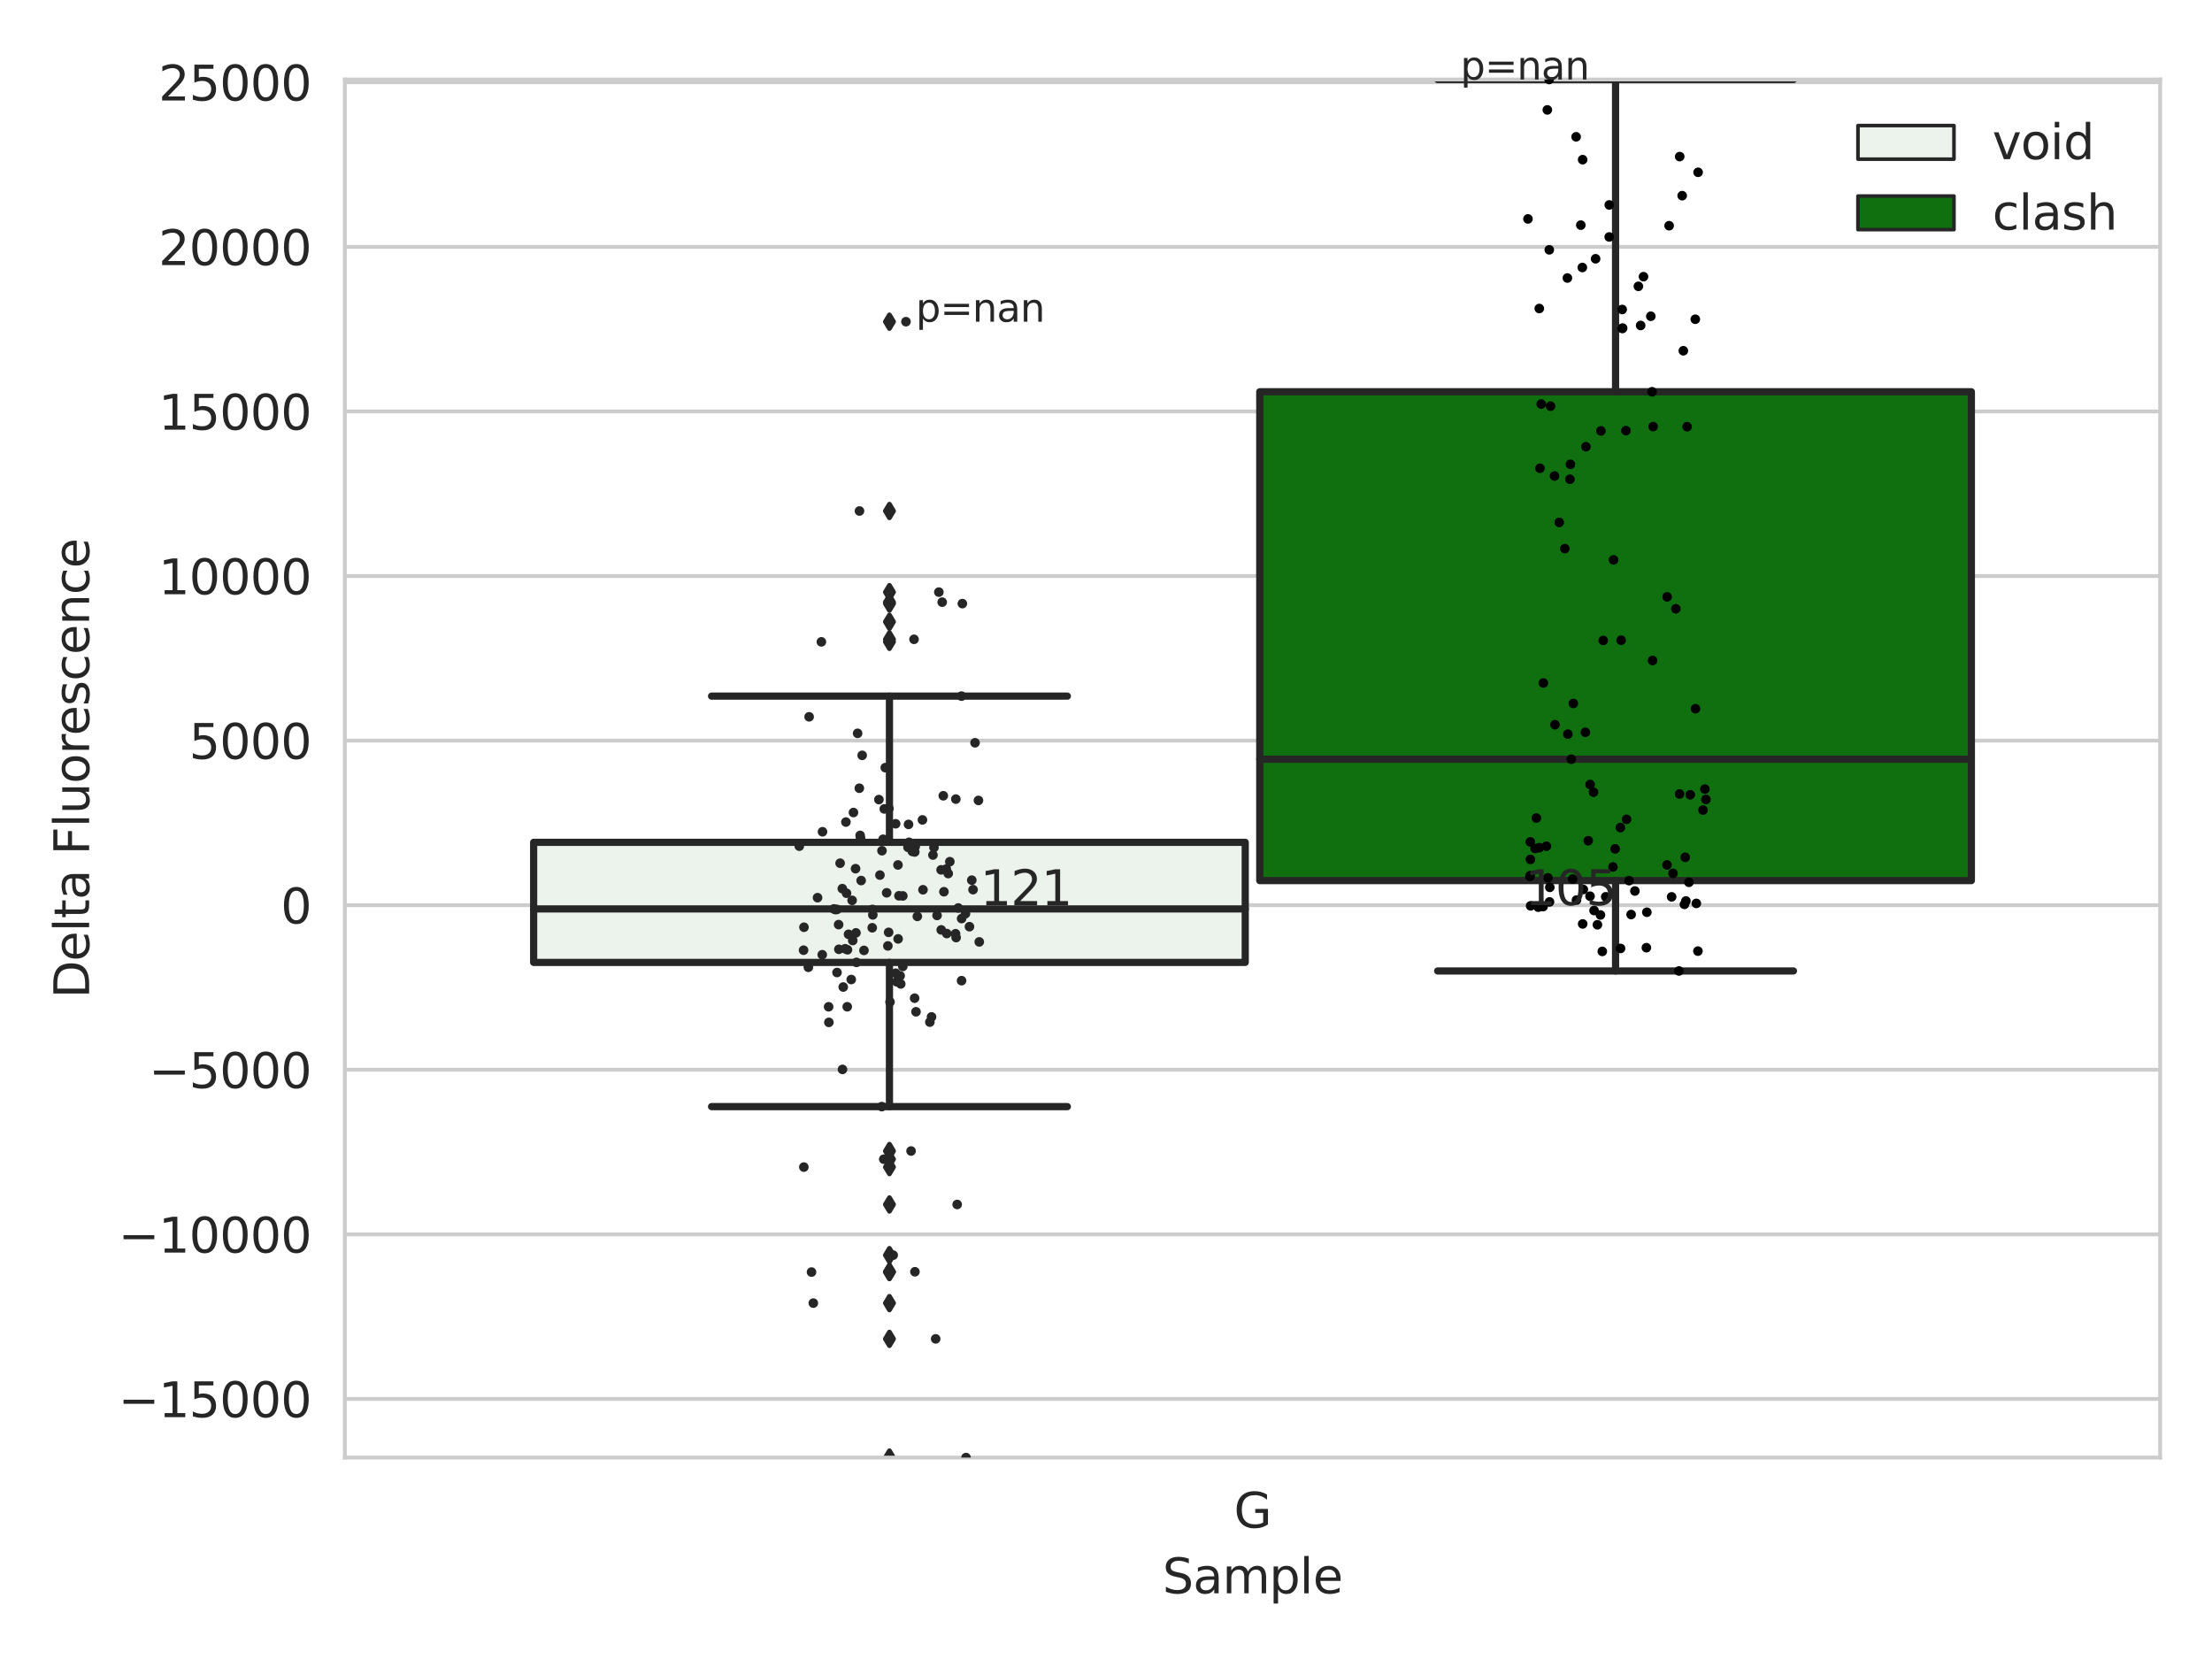 <?xml version="1.0" encoding="utf-8" standalone="no"?>
<!DOCTYPE svg PUBLIC "-//W3C//DTD SVG 1.1//EN"
  "http://www.w3.org/Graphics/SVG/1.1/DTD/svg11.dtd">
<svg xmlns:xlink="http://www.w3.org/1999/xlink" width="460.8pt" height="345.6pt" viewBox="0 0 460.8 345.6" xmlns="http://www.w3.org/2000/svg" version="1.1">
 <defs>
  <style type="text/css">*{stroke-linejoin: round; stroke-linecap: butt}</style>
 </defs>
 <g id="figure_1">
  <g id="patch_1">
   <path d="M 0 345.6 
L 460.8 345.6 
L 460.8 0 
L 0 0 
z
" style="fill: #ffffff"/>
  </g>
  <g id="axes_1">
   <g id="patch_2">
    <path d="M 71.84 303.64 
L 450 303.64 
L 450 16.56 
L 71.84 16.56 
z
" style="fill: #ffffff"/>
   </g>
   <g id="matplotlib.axis_1">
    <g id="xtick_1">
     <g id="text_1">
      <!-- G -->
      <g style="fill: #262626" transform="translate(257.046 318.238) scale(0.1 -0.1)">
       <defs>
        <path id="DejaVuSans-47" d="M 3809 666 
L 3809 1919 
L 2778 1919 
L 2778 2438 
L 4434 2438 
L 4434 434 
Q 4069 175 3628 42 
Q 3188 -91 2688 -91 
Q 1594 -91 976 548 
Q 359 1188 359 2328 
Q 359 3472 976 4111 
Q 1594 4750 2688 4750 
Q 3144 4750 3555 4637 
Q 3966 4525 4313 4306 
L 4313 3634 
Q 3963 3931 3569 4081 
Q 3175 4231 2741 4231 
Q 1884 4231 1454 3753 
Q 1025 3275 1025 2328 
Q 1025 1384 1454 906 
Q 1884 428 2741 428 
Q 3075 428 3337 486 
Q 3600 544 3809 666 
z
" transform="scale(0.016)"/>
       </defs>
       <use xlink:href="#DejaVuSans-47"/>
      </g>
     </g>
    </g>
    <g id="text_2">
     <!-- Sample -->
     <g style="fill: #262626" transform="translate(242.172 331.917) scale(0.1 -0.1)">
      <defs>
       <path id="DejaVuSans-53" d="M 3425 4513 
L 3425 3897 
Q 3066 4069 2747 4153 
Q 2428 4238 2131 4238 
Q 1616 4238 1336 4038 
Q 1056 3838 1056 3469 
Q 1056 3159 1242 3001 
Q 1428 2844 1947 2747 
L 2328 2669 
Q 3034 2534 3370 2195 
Q 3706 1856 3706 1288 
Q 3706 609 3251 259 
Q 2797 -91 1919 -91 
Q 1588 -91 1214 -16 
Q 841 59 441 206 
L 441 856 
Q 825 641 1194 531 
Q 1563 422 1919 422 
Q 2459 422 2753 634 
Q 3047 847 3047 1241 
Q 3047 1584 2836 1778 
Q 2625 1972 2144 2069 
L 1759 2144 
Q 1053 2284 737 2584 
Q 422 2884 422 3419 
Q 422 4038 858 4394 
Q 1294 4750 2059 4750 
Q 2388 4750 2728 4690 
Q 3069 4631 3425 4513 
z
" transform="scale(0.016)"/>
       <path id="DejaVuSans-61" d="M 2194 1759 
Q 1497 1759 1228 1600 
Q 959 1441 959 1056 
Q 959 750 1161 570 
Q 1363 391 1709 391 
Q 2188 391 2477 730 
Q 2766 1069 2766 1631 
L 2766 1759 
L 2194 1759 
z
M 3341 1997 
L 3341 0 
L 2766 0 
L 2766 531 
Q 2569 213 2275 61 
Q 1981 -91 1556 -91 
Q 1019 -91 701 211 
Q 384 513 384 1019 
Q 384 1609 779 1909 
Q 1175 2209 1959 2209 
L 2766 2209 
L 2766 2266 
Q 2766 2663 2505 2880 
Q 2244 3097 1772 3097 
Q 1472 3097 1187 3025 
Q 903 2953 641 2809 
L 641 3341 
Q 956 3463 1253 3523 
Q 1550 3584 1831 3584 
Q 2591 3584 2966 3190 
Q 3341 2797 3341 1997 
z
" transform="scale(0.016)"/>
       <path id="DejaVuSans-6d" d="M 3328 2828 
Q 3544 3216 3844 3400 
Q 4144 3584 4550 3584 
Q 5097 3584 5394 3201 
Q 5691 2819 5691 2113 
L 5691 0 
L 5113 0 
L 5113 2094 
Q 5113 2597 4934 2840 
Q 4756 3084 4391 3084 
Q 3944 3084 3684 2787 
Q 3425 2491 3425 1978 
L 3425 0 
L 2847 0 
L 2847 2094 
Q 2847 2600 2669 2842 
Q 2491 3084 2119 3084 
Q 1678 3084 1418 2786 
Q 1159 2488 1159 1978 
L 1159 0 
L 581 0 
L 581 3500 
L 1159 3500 
L 1159 2956 
Q 1356 3278 1631 3431 
Q 1906 3584 2284 3584 
Q 2666 3584 2933 3390 
Q 3200 3197 3328 2828 
z
" transform="scale(0.016)"/>
       <path id="DejaVuSans-70" d="M 1159 525 
L 1159 -1331 
L 581 -1331 
L 581 3500 
L 1159 3500 
L 1159 2969 
Q 1341 3281 1617 3432 
Q 1894 3584 2278 3584 
Q 2916 3584 3314 3078 
Q 3713 2572 3713 1747 
Q 3713 922 3314 415 
Q 2916 -91 2278 -91 
Q 1894 -91 1617 61 
Q 1341 213 1159 525 
z
M 3116 1747 
Q 3116 2381 2855 2742 
Q 2594 3103 2138 3103 
Q 1681 3103 1420 2742 
Q 1159 2381 1159 1747 
Q 1159 1113 1420 752 
Q 1681 391 2138 391 
Q 2594 391 2855 752 
Q 3116 1113 3116 1747 
z
" transform="scale(0.016)"/>
       <path id="DejaVuSans-6c" d="M 603 4863 
L 1178 4863 
L 1178 0 
L 603 0 
L 603 4863 
z
" transform="scale(0.016)"/>
       <path id="DejaVuSans-65" d="M 3597 1894 
L 3597 1613 
L 953 1613 
Q 991 1019 1311 708 
Q 1631 397 2203 397 
Q 2534 397 2845 478 
Q 3156 559 3463 722 
L 3463 178 
Q 3153 47 2828 -22 
Q 2503 -91 2169 -91 
Q 1331 -91 842 396 
Q 353 884 353 1716 
Q 353 2575 817 3079 
Q 1281 3584 2069 3584 
Q 2775 3584 3186 3129 
Q 3597 2675 3597 1894 
z
M 3022 2063 
Q 3016 2534 2758 2815 
Q 2500 3097 2075 3097 
Q 1594 3097 1305 2825 
Q 1016 2553 972 2059 
L 3022 2063 
z
" transform="scale(0.016)"/>
      </defs>
      <use xlink:href="#DejaVuSans-53"/>
      <use xlink:href="#DejaVuSans-61" x="63.477"/>
      <use xlink:href="#DejaVuSans-6d" x="124.756"/>
      <use xlink:href="#DejaVuSans-70" x="222.168"/>
      <use xlink:href="#DejaVuSans-6c" x="285.645"/>
      <use xlink:href="#DejaVuSans-65" x="313.428"/>
     </g>
    </g>
   </g>
   <g id="matplotlib.axis_2">
    <g id="ytick_1">
     <g id="line2d_1">
      <path d="M 71.84 291.423 
L 450 291.423 
" clip-path="url(#p78562f9dfa)" style="fill: none; stroke: #cccccc; stroke-width: 0.8; stroke-linecap: round"/>
     </g>
     <g id="text_3">
      <!-- −15000 -->
      <g style="fill: #262626" transform="translate(24.648 295.222) scale(0.1 -0.1)">
       <defs>
        <path id="DejaVuSans-2212" d="M 678 2272 
L 4684 2272 
L 4684 1741 
L 678 1741 
L 678 2272 
z
" transform="scale(0.016)"/>
        <path id="DejaVuSans-31" d="M 794 531 
L 1825 531 
L 1825 4091 
L 703 3866 
L 703 4441 
L 1819 4666 
L 2450 4666 
L 2450 531 
L 3481 531 
L 3481 0 
L 794 0 
L 794 531 
z
" transform="scale(0.016)"/>
        <path id="DejaVuSans-35" d="M 691 4666 
L 3169 4666 
L 3169 4134 
L 1269 4134 
L 1269 2991 
Q 1406 3038 1543 3061 
Q 1681 3084 1819 3084 
Q 2600 3084 3056 2656 
Q 3513 2228 3513 1497 
Q 3513 744 3044 326 
Q 2575 -91 1722 -91 
Q 1428 -91 1123 -41 
Q 819 9 494 109 
L 494 744 
Q 775 591 1075 516 
Q 1375 441 1709 441 
Q 2250 441 2565 725 
Q 2881 1009 2881 1497 
Q 2881 1984 2565 2268 
Q 2250 2553 1709 2553 
Q 1456 2553 1204 2497 
Q 953 2441 691 2322 
L 691 4666 
z
" transform="scale(0.016)"/>
        <path id="DejaVuSans-30" d="M 2034 4250 
Q 1547 4250 1301 3770 
Q 1056 3291 1056 2328 
Q 1056 1369 1301 889 
Q 1547 409 2034 409 
Q 2525 409 2770 889 
Q 3016 1369 3016 2328 
Q 3016 3291 2770 3770 
Q 2525 4250 2034 4250 
z
M 2034 4750 
Q 2819 4750 3233 4129 
Q 3647 3509 3647 2328 
Q 3647 1150 3233 529 
Q 2819 -91 2034 -91 
Q 1250 -91 836 529 
Q 422 1150 422 2328 
Q 422 3509 836 4129 
Q 1250 4750 2034 4750 
z
" transform="scale(0.016)"/>
       </defs>
       <use xlink:href="#DejaVuSans-2212"/>
       <use xlink:href="#DejaVuSans-31" x="83.789"/>
       <use xlink:href="#DejaVuSans-35" x="147.412"/>
       <use xlink:href="#DejaVuSans-30" x="211.035"/>
       <use xlink:href="#DejaVuSans-30" x="274.658"/>
       <use xlink:href="#DejaVuSans-30" x="338.281"/>
      </g>
     </g>
    </g>
    <g id="ytick_2">
     <g id="line2d_2">
      <path d="M 71.84 257.138 
L 450 257.138 
" clip-path="url(#p78562f9dfa)" style="fill: none; stroke: #cccccc; stroke-width: 0.8; stroke-linecap: round"/>
     </g>
     <g id="text_4">
      <!-- −10000 -->
      <g style="fill: #262626" transform="translate(24.648 260.937) scale(0.1 -0.1)">
       <use xlink:href="#DejaVuSans-2212"/>
       <use xlink:href="#DejaVuSans-31" x="83.789"/>
       <use xlink:href="#DejaVuSans-30" x="147.412"/>
       <use xlink:href="#DejaVuSans-30" x="211.035"/>
       <use xlink:href="#DejaVuSans-30" x="274.658"/>
       <use xlink:href="#DejaVuSans-30" x="338.281"/>
      </g>
     </g>
    </g>
    <g id="ytick_3">
     <g id="line2d_3">
      <path d="M 71.84 222.852 
L 450 222.852 
" clip-path="url(#p78562f9dfa)" style="fill: none; stroke: #cccccc; stroke-width: 0.8; stroke-linecap: round"/>
     </g>
     <g id="text_5">
      <!-- −5000 -->
      <g style="fill: #262626" transform="translate(31.01 226.651) scale(0.1 -0.1)">
       <use xlink:href="#DejaVuSans-2212"/>
       <use xlink:href="#DejaVuSans-35" x="83.789"/>
       <use xlink:href="#DejaVuSans-30" x="147.412"/>
       <use xlink:href="#DejaVuSans-30" x="211.035"/>
       <use xlink:href="#DejaVuSans-30" x="274.658"/>
      </g>
     </g>
    </g>
    <g id="ytick_4">
     <g id="line2d_4">
      <path d="M 71.84 188.567 
L 450 188.567 
" clip-path="url(#p78562f9dfa)" style="fill: none; stroke: #cccccc; stroke-width: 0.8; stroke-linecap: round"/>
     </g>
     <g id="text_6">
      <!-- 0 -->
      <g style="fill: #262626" transform="translate(58.477 192.366) scale(0.1 -0.1)">
       <use xlink:href="#DejaVuSans-30"/>
      </g>
     </g>
    </g>
    <g id="ytick_5">
     <g id="line2d_5">
      <path d="M 71.84 154.281 
L 450 154.281 
" clip-path="url(#p78562f9dfa)" style="fill: none; stroke: #cccccc; stroke-width: 0.8; stroke-linecap: round"/>
     </g>
     <g id="text_7">
      <!-- 5000 -->
      <g style="fill: #262626" transform="translate(39.39 158.08) scale(0.1 -0.1)">
       <use xlink:href="#DejaVuSans-35"/>
       <use xlink:href="#DejaVuSans-30" x="63.623"/>
       <use xlink:href="#DejaVuSans-30" x="127.246"/>
       <use xlink:href="#DejaVuSans-30" x="190.869"/>
      </g>
     </g>
    </g>
    <g id="ytick_6">
     <g id="line2d_6">
      <path d="M 71.84 119.995 
L 450 119.995 
" clip-path="url(#p78562f9dfa)" style="fill: none; stroke: #cccccc; stroke-width: 0.8; stroke-linecap: round"/>
     </g>
     <g id="text_8">
      <!-- 10000 -->
      <g style="fill: #262626" transform="translate(33.028 123.795) scale(0.1 -0.1)">
       <use xlink:href="#DejaVuSans-31"/>
       <use xlink:href="#DejaVuSans-30" x="63.623"/>
       <use xlink:href="#DejaVuSans-30" x="127.246"/>
       <use xlink:href="#DejaVuSans-30" x="190.869"/>
       <use xlink:href="#DejaVuSans-30" x="254.492"/>
      </g>
     </g>
    </g>
    <g id="ytick_7">
     <g id="line2d_7">
      <path d="M 71.84 85.71 
L 450 85.71 
" clip-path="url(#p78562f9dfa)" style="fill: none; stroke: #cccccc; stroke-width: 0.8; stroke-linecap: round"/>
     </g>
     <g id="text_9">
      <!-- 15000 -->
      <g style="fill: #262626" transform="translate(33.028 89.509) scale(0.1 -0.1)">
       <use xlink:href="#DejaVuSans-31"/>
       <use xlink:href="#DejaVuSans-35" x="63.623"/>
       <use xlink:href="#DejaVuSans-30" x="127.246"/>
       <use xlink:href="#DejaVuSans-30" x="190.869"/>
       <use xlink:href="#DejaVuSans-30" x="254.492"/>
      </g>
     </g>
    </g>
    <g id="ytick_8">
     <g id="line2d_8">
      <path d="M 71.84 51.424 
L 450 51.424 
" clip-path="url(#p78562f9dfa)" style="fill: none; stroke: #cccccc; stroke-width: 0.8; stroke-linecap: round"/>
     </g>
     <g id="text_10">
      <!-- 20000 -->
      <g style="fill: #262626" transform="translate(33.028 55.224) scale(0.1 -0.1)">
       <defs>
        <path id="DejaVuSans-32" d="M 1228 531 
L 3431 531 
L 3431 0 
L 469 0 
L 469 531 
Q 828 903 1448 1529 
Q 2069 2156 2228 2338 
Q 2531 2678 2651 2914 
Q 2772 3150 2772 3378 
Q 2772 3750 2511 3984 
Q 2250 4219 1831 4219 
Q 1534 4219 1204 4116 
Q 875 4013 500 3803 
L 500 4441 
Q 881 4594 1212 4672 
Q 1544 4750 1819 4750 
Q 2544 4750 2975 4387 
Q 3406 4025 3406 3419 
Q 3406 3131 3298 2873 
Q 3191 2616 2906 2266 
Q 2828 2175 2409 1742 
Q 1991 1309 1228 531 
z
" transform="scale(0.016)"/>
       </defs>
       <use xlink:href="#DejaVuSans-32"/>
       <use xlink:href="#DejaVuSans-30" x="63.623"/>
       <use xlink:href="#DejaVuSans-30" x="127.246"/>
       <use xlink:href="#DejaVuSans-30" x="190.869"/>
       <use xlink:href="#DejaVuSans-30" x="254.492"/>
      </g>
     </g>
    </g>
    <g id="ytick_9">
     <g id="line2d_9">
      <path d="M 71.84 17.139 
L 450 17.139 
" clip-path="url(#p78562f9dfa)" style="fill: none; stroke: #cccccc; stroke-width: 0.8; stroke-linecap: round"/>
     </g>
     <g id="text_11">
      <!-- 25000 -->
      <g style="fill: #262626" transform="translate(33.028 20.938) scale(0.1 -0.1)">
       <use xlink:href="#DejaVuSans-32"/>
       <use xlink:href="#DejaVuSans-35" x="63.623"/>
       <use xlink:href="#DejaVuSans-30" x="127.246"/>
       <use xlink:href="#DejaVuSans-30" x="190.869"/>
       <use xlink:href="#DejaVuSans-30" x="254.492"/>
      </g>
     </g>
    </g>
    <g id="text_12">
     <!-- Delta Fluorescence -->
     <g style="fill: #262626" transform="translate(18.568 207.967) rotate(-90) scale(0.1 -0.1)">
      <defs>
       <path id="DejaVuSans-44" d="M 1259 4147 
L 1259 519 
L 2022 519 
Q 2988 519 3436 956 
Q 3884 1394 3884 2338 
Q 3884 3275 3436 3711 
Q 2988 4147 2022 4147 
L 1259 4147 
z
M 628 4666 
L 1925 4666 
Q 3281 4666 3915 4102 
Q 4550 3538 4550 2338 
Q 4550 1131 3912 565 
Q 3275 0 1925 0 
L 628 0 
L 628 4666 
z
" transform="scale(0.016)"/>
       <path id="DejaVuSans-74" d="M 1172 4494 
L 1172 3500 
L 2356 3500 
L 2356 3053 
L 1172 3053 
L 1172 1153 
Q 1172 725 1289 603 
Q 1406 481 1766 481 
L 2356 481 
L 2356 0 
L 1766 0 
Q 1100 0 847 248 
Q 594 497 594 1153 
L 594 3053 
L 172 3053 
L 172 3500 
L 594 3500 
L 594 4494 
L 1172 4494 
z
" transform="scale(0.016)"/>
       <path id="DejaVuSans-20" transform="scale(0.016)"/>
       <path id="DejaVuSans-46" d="M 628 4666 
L 3309 4666 
L 3309 4134 
L 1259 4134 
L 1259 2759 
L 3109 2759 
L 3109 2228 
L 1259 2228 
L 1259 0 
L 628 0 
L 628 4666 
z
" transform="scale(0.016)"/>
       <path id="DejaVuSans-75" d="M 544 1381 
L 544 3500 
L 1119 3500 
L 1119 1403 
Q 1119 906 1312 657 
Q 1506 409 1894 409 
Q 2359 409 2629 706 
Q 2900 1003 2900 1516 
L 2900 3500 
L 3475 3500 
L 3475 0 
L 2900 0 
L 2900 538 
Q 2691 219 2414 64 
Q 2138 -91 1772 -91 
Q 1169 -91 856 284 
Q 544 659 544 1381 
z
M 1991 3584 
L 1991 3584 
z
" transform="scale(0.016)"/>
       <path id="DejaVuSans-6f" d="M 1959 3097 
Q 1497 3097 1228 2736 
Q 959 2375 959 1747 
Q 959 1119 1226 758 
Q 1494 397 1959 397 
Q 2419 397 2687 759 
Q 2956 1122 2956 1747 
Q 2956 2369 2687 2733 
Q 2419 3097 1959 3097 
z
M 1959 3584 
Q 2709 3584 3137 3096 
Q 3566 2609 3566 1747 
Q 3566 888 3137 398 
Q 2709 -91 1959 -91 
Q 1206 -91 779 398 
Q 353 888 353 1747 
Q 353 2609 779 3096 
Q 1206 3584 1959 3584 
z
" transform="scale(0.016)"/>
       <path id="DejaVuSans-72" d="M 2631 2963 
Q 2534 3019 2420 3045 
Q 2306 3072 2169 3072 
Q 1681 3072 1420 2755 
Q 1159 2438 1159 1844 
L 1159 0 
L 581 0 
L 581 3500 
L 1159 3500 
L 1159 2956 
Q 1341 3275 1631 3429 
Q 1922 3584 2338 3584 
Q 2397 3584 2469 3576 
Q 2541 3569 2628 3553 
L 2631 2963 
z
" transform="scale(0.016)"/>
       <path id="DejaVuSans-73" d="M 2834 3397 
L 2834 2853 
Q 2591 2978 2328 3040 
Q 2066 3103 1784 3103 
Q 1356 3103 1142 2972 
Q 928 2841 928 2578 
Q 928 2378 1081 2264 
Q 1234 2150 1697 2047 
L 1894 2003 
Q 2506 1872 2764 1633 
Q 3022 1394 3022 966 
Q 3022 478 2636 193 
Q 2250 -91 1575 -91 
Q 1294 -91 989 -36 
Q 684 19 347 128 
L 347 722 
Q 666 556 975 473 
Q 1284 391 1588 391 
Q 1994 391 2212 530 
Q 2431 669 2431 922 
Q 2431 1156 2273 1281 
Q 2116 1406 1581 1522 
L 1381 1569 
Q 847 1681 609 1914 
Q 372 2147 372 2553 
Q 372 3047 722 3315 
Q 1072 3584 1716 3584 
Q 2034 3584 2315 3537 
Q 2597 3491 2834 3397 
z
" transform="scale(0.016)"/>
       <path id="DejaVuSans-63" d="M 3122 3366 
L 3122 2828 
Q 2878 2963 2633 3030 
Q 2388 3097 2138 3097 
Q 1578 3097 1268 2742 
Q 959 2388 959 1747 
Q 959 1106 1268 751 
Q 1578 397 2138 397 
Q 2388 397 2633 464 
Q 2878 531 3122 666 
L 3122 134 
Q 2881 22 2623 -34 
Q 2366 -91 2075 -91 
Q 1284 -91 818 406 
Q 353 903 353 1747 
Q 353 2603 823 3093 
Q 1294 3584 2113 3584 
Q 2378 3584 2631 3529 
Q 2884 3475 3122 3366 
z
" transform="scale(0.016)"/>
       <path id="DejaVuSans-6e" d="M 3513 2113 
L 3513 0 
L 2938 0 
L 2938 2094 
Q 2938 2591 2744 2837 
Q 2550 3084 2163 3084 
Q 1697 3084 1428 2787 
Q 1159 2491 1159 1978 
L 1159 0 
L 581 0 
L 581 3500 
L 1159 3500 
L 1159 2956 
Q 1366 3272 1645 3428 
Q 1925 3584 2291 3584 
Q 2894 3584 3203 3211 
Q 3513 2838 3513 2113 
z
" transform="scale(0.016)"/>
      </defs>
      <use xlink:href="#DejaVuSans-44"/>
      <use xlink:href="#DejaVuSans-65" x="77.002"/>
      <use xlink:href="#DejaVuSans-6c" x="138.525"/>
      <use xlink:href="#DejaVuSans-74" x="166.309"/>
      <use xlink:href="#DejaVuSans-61" x="205.518"/>
      <use xlink:href="#DejaVuSans-20" x="266.797"/>
      <use xlink:href="#DejaVuSans-46" x="298.584"/>
      <use xlink:href="#DejaVuSans-6c" x="356.104"/>
      <use xlink:href="#DejaVuSans-75" x="383.887"/>
      <use xlink:href="#DejaVuSans-6f" x="447.266"/>
      <use xlink:href="#DejaVuSans-72" x="508.447"/>
      <use xlink:href="#DejaVuSans-65" x="547.311"/>
      <use xlink:href="#DejaVuSans-73" x="608.834"/>
      <use xlink:href="#DejaVuSans-63" x="660.934"/>
      <use xlink:href="#DejaVuSans-65" x="715.914"/>
      <use xlink:href="#DejaVuSans-6e" x="777.438"/>
      <use xlink:href="#DejaVuSans-63" x="840.816"/>
      <use xlink:href="#DejaVuSans-65" x="895.797"/>
     </g>
    </g>
   </g>
   <g id="patch_3">
    <path d="M 111.169 200.486 
L 259.407 200.486 
L 259.407 175.469 
L 111.169 175.469 
L 111.169 200.486 
z
" clip-path="url(#p78562f9dfa)" style="fill: #ecf2ec; stroke: #262626; stroke-width: 1.5; stroke-linejoin: miter"/>
   </g>
   <g id="patch_4">
    <path d="M 262.433 183.452 
L 410.671 183.452 
L 410.671 81.611 
L 262.433 81.611 
L 262.433 183.452 
z
" clip-path="url(#p78562f9dfa)" style="fill: #107010; stroke: #262626; stroke-width: 1.5; stroke-linejoin: miter"/>
   </g>
   <g id="patch_5">
    <path d="M 260.92 188.567 
L 260.92 188.567 
L 260.92 188.567 
L 260.92 188.567 
z
" clip-path="url(#p78562f9dfa)" style="fill: #ecf2ec; stroke: #262626; stroke-width: 0.75; stroke-linejoin: miter"/>
   </g>
   <g id="patch_6">
    <path d="M 260.92 188.567 
L 260.92 188.567 
L 260.92 188.567 
L 260.92 188.567 
z
" clip-path="url(#p78562f9dfa)" style="fill: #107010; stroke: #262626; stroke-width: 0.75; stroke-linejoin: miter"/>
   </g>
   <g id="PathCollection_1"/>
   <g id="PathCollection_2"/>
   <g id="line2d_10">
    <path d="M 185.288 200.486 
L 185.288 230.529 
" clip-path="url(#p78562f9dfa)" style="fill: none; stroke: #262626; stroke-width: 1.5; stroke-linecap: round"/>
   </g>
   <g id="line2d_11">
    <path d="M 185.288 175.469 
L 185.288 145.016 
" clip-path="url(#p78562f9dfa)" style="fill: none; stroke: #262626; stroke-width: 1.5; stroke-linecap: round"/>
   </g>
   <g id="line2d_12">
    <path d="M 148.228 230.529 
L 222.348 230.529 
" clip-path="url(#p78562f9dfa)" style="fill: none; stroke: #262626; stroke-width: 1.5; stroke-linecap: round"/>
   </g>
   <g id="line2d_13">
    <path d="M 148.228 145.016 
L 222.348 145.016 
" clip-path="url(#p78562f9dfa)" style="fill: none; stroke: #262626; stroke-width: 1.5; stroke-linecap: round"/>
   </g>
   <g id="line2d_14">
    <defs>
     <path id="m04b68f072d" d="M -0 1.414 
L 0.849 0 
L 0 -1.414 
L -0.849 -0 
z
" style="stroke: #262626; stroke-linejoin: miter"/>
    </defs>
    <g clip-path="url(#p78562f9dfa)">
     <use xlink:href="#m04b68f072d" x="185.288" y="261.47" style="fill: #262626; stroke: #262626; stroke-linejoin: miter"/>
     <use xlink:href="#m04b68f072d" x="185.288" y="303.64" style="fill: #262626; stroke: #262626; stroke-linejoin: miter"/>
     <use xlink:href="#m04b68f072d" x="185.288" y="243.124" style="fill: #262626; stroke: #262626; stroke-linejoin: miter"/>
     <use xlink:href="#m04b68f072d" x="185.288" y="239.776" style="fill: #262626; stroke: #262626; stroke-linejoin: miter"/>
     <use xlink:href="#m04b68f072d" x="185.288" y="271.462" style="fill: #262626; stroke: #262626; stroke-linejoin: miter"/>
     <use xlink:href="#m04b68f072d" x="185.288" y="250.914" style="fill: #262626; stroke: #262626; stroke-linejoin: miter"/>
     <use xlink:href="#m04b68f072d" x="185.288" y="264.931" style="fill: #262626; stroke: #262626; stroke-linejoin: miter"/>
     <use xlink:href="#m04b68f072d" x="185.288" y="264.995" style="fill: #262626; stroke: #262626; stroke-linejoin: miter"/>
     <use xlink:href="#m04b68f072d" x="185.288" y="278.91" style="fill: #262626; stroke: #262626; stroke-linejoin: miter"/>
     <use xlink:href="#m04b68f072d" x="185.288" y="241.482" style="fill: #262626; stroke: #262626; stroke-linejoin: miter"/>
     <use xlink:href="#m04b68f072d" x="185.288" y="129.529" style="fill: #262626; stroke: #262626; stroke-linejoin: miter"/>
     <use xlink:href="#m04b68f072d" x="185.288" y="123.349" style="fill: #262626; stroke: #262626; stroke-linejoin: miter"/>
     <use xlink:href="#m04b68f072d" x="185.288" y="133.18" style="fill: #262626; stroke: #262626; stroke-linejoin: miter"/>
     <use xlink:href="#m04b68f072d" x="185.288" y="106.449" style="fill: #262626; stroke: #262626; stroke-linejoin: miter"/>
     <use xlink:href="#m04b68f072d" x="185.288" y="125.742" style="fill: #262626; stroke: #262626; stroke-linejoin: miter"/>
     <use xlink:href="#m04b68f072d" x="185.288" y="133.71" style="fill: #262626; stroke: #262626; stroke-linejoin: miter"/>
     <use xlink:href="#m04b68f072d" x="185.288" y="125.439" style="fill: #262626; stroke: #262626; stroke-linejoin: miter"/>
     <use xlink:href="#m04b68f072d" x="185.288" y="67.014" style="fill: #262626; stroke: #262626; stroke-linejoin: miter"/>
    </g>
   </g>
   <g id="line2d_15">
    <path d="M 336.552 183.452 
L 336.552 202.268 
" clip-path="url(#p78562f9dfa)" style="fill: none; stroke: #262626; stroke-width: 1.5; stroke-linecap: round"/>
   </g>
   <g id="line2d_16">
    <path d="M 336.552 81.611 
L 336.552 16.56 
" clip-path="url(#p78562f9dfa)" style="fill: none; stroke: #262626; stroke-width: 1.5; stroke-linecap: round"/>
   </g>
   <g id="line2d_17">
    <path d="M 299.492 202.268 
L 373.612 202.268 
" clip-path="url(#p78562f9dfa)" style="fill: none; stroke: #262626; stroke-width: 1.5; stroke-linecap: round"/>
   </g>
   <g id="line2d_18">
    <path d="M 299.492 16.56 
L 373.612 16.56 
" clip-path="url(#p78562f9dfa)" style="fill: none; stroke: #262626; stroke-width: 1.5; stroke-linecap: round"/>
   </g>
   <g id="line2d_19"/>
   <g id="line2d_20">
    <path d="M 111.169 189.343 
L 259.407 189.343 
" clip-path="url(#p78562f9dfa)" style="fill: none; stroke: #262626; stroke-width: 1.5; stroke-linecap: round"/>
   </g>
   <g id="line2d_21">
    <path d="M 262.433 158.156 
L 410.671 158.156 
" clip-path="url(#p78562f9dfa)" style="fill: none; stroke: #262626; stroke-width: 1.5; stroke-linecap: round"/>
   </g>
   <g id="patch_7">
    <path d="M 71.84 303.64 
L 71.84 16.56 
" style="fill: none; stroke: #cccccc; stroke-width: 0.8; stroke-linejoin: miter; stroke-linecap: square"/>
   </g>
   <g id="patch_8">
    <path d="M 450 303.64 
L 450 16.56 
" style="fill: none; stroke: #cccccc; stroke-width: 0.8; stroke-linejoin: miter; stroke-linecap: square"/>
   </g>
   <g id="patch_9">
    <path d="M 71.84 303.64 
L 450 303.64 
" style="fill: none; stroke: #cccccc; stroke-width: 0.8; stroke-linejoin: miter; stroke-linecap: square"/>
   </g>
   <g id="patch_10">
    <path d="M 71.84 16.56 
L 450 16.56 
" style="fill: none; stroke: #cccccc; stroke-width: 0.8; stroke-linejoin: miter; stroke-linecap: square"/>
   </g>
   <g id="PathCollection_3">
    <defs>
     <path id="C0_0_c049407b93" d="M 0 1 
C 0.265 1 0.52 0.895 0.707 0.707 
C 0.895 0.52 1 0.265 1 -0 
C 1 -0.265 0.895 -0.52 0.707 -0.707 
C 0.52 -0.895 0.265 -1 0 -1 
C -0.265 -1 -0.52 -0.895 -0.707 -0.707 
C -0.895 -0.52 -1 -0.265 -1 0 
C -1 0.265 -0.895 0.52 -0.707 0.707 
C -0.52 0.895 -0.265 1 0 1 
z
"/>
    </defs>
    <g clip-path="url(#p78562f9dfa)">
     <use xlink:href="#C0_0_c049407b93" x="199.119" y="166.466" style="fill: #262626"/>
    </g>
    <g clip-path="url(#p78562f9dfa)">
     <use xlink:href="#C0_0_c049407b93" x="168.556" y="149.324" style="fill: #262626"/>
    </g>
    <g clip-path="url(#p78562f9dfa)">
     <use xlink:href="#C0_0_c049407b93" x="176.062" y="197.642" style="fill: #262626"/>
    </g>
    <g clip-path="url(#p78562f9dfa)">
     <use xlink:href="#C0_0_c049407b93" x="181.747" y="189.454" style="fill: #262626"/>
    </g>
    <g clip-path="url(#p78562f9dfa)">
     <use xlink:href="#C0_0_c049407b93" x="186.063" y="261.47" style="fill: #262626"/>
    </g>
    <g clip-path="url(#p78562f9dfa)">
     <use xlink:href="#C0_0_c049407b93" x="201.242" y="303.64" style="fill: #262626"/>
    </g>
    <g clip-path="url(#p78562f9dfa)">
     <use xlink:href="#C0_0_c049407b93" x="167.458" y="243.124" style="fill: #262626"/>
    </g>
    <g clip-path="url(#p78562f9dfa)">
     <use xlink:href="#C0_0_c049407b93" x="179.181" y="174.027" style="fill: #262626"/>
    </g>
    <g clip-path="url(#p78562f9dfa)">
     <use xlink:href="#C0_0_c049407b93" x="174.701" y="192.613" style="fill: #262626"/>
    </g>
    <g clip-path="url(#p78562f9dfa)">
     <use xlink:href="#C0_0_c049407b93" x="171.287" y="198.887" style="fill: #262626"/>
    </g>
    <g clip-path="url(#p78562f9dfa)">
     <use xlink:href="#C0_0_c049407b93" x="190.821" y="210.773" style="fill: #262626"/>
    </g>
    <g clip-path="url(#p78562f9dfa)">
     <use xlink:href="#C0_0_c049407b93" x="203.118" y="154.735" style="fill: #262626"/>
    </g>
    <g clip-path="url(#p78562f9dfa)">
     <use xlink:href="#C0_0_c049407b93" x="188.071" y="201.326" style="fill: #262626"/>
    </g>
    <g clip-path="url(#p78562f9dfa)">
     <use xlink:href="#C0_0_c049407b93" x="196.505" y="165.775" style="fill: #262626"/>
    </g>
    <g clip-path="url(#p78562f9dfa)">
     <use xlink:href="#C0_0_c049407b93" x="185.149" y="129.529" style="fill: #262626"/>
    </g>
    <g clip-path="url(#p78562f9dfa)">
     <use xlink:href="#C0_0_c049407b93" x="167.482" y="193.163" style="fill: #262626"/>
    </g>
    <g clip-path="url(#p78562f9dfa)">
     <use xlink:href="#C0_0_c049407b93" x="171.342" y="173.27" style="fill: #262626"/>
    </g>
    <g clip-path="url(#p78562f9dfa)">
     <use xlink:href="#C0_0_c049407b93" x="179.267" y="174.614" style="fill: #262626"/>
    </g>
    <g clip-path="url(#p78562f9dfa)">
     <use xlink:href="#C0_0_c049407b93" x="167.397" y="197.943" style="fill: #262626"/>
    </g>
    <g clip-path="url(#p78562f9dfa)">
     <use xlink:href="#C0_0_c049407b93" x="189.793" y="239.776" style="fill: #262626"/>
    </g>
    <g clip-path="url(#p78562f9dfa)">
     <use xlink:href="#C0_0_c049407b93" x="191.098" y="190.901" style="fill: #262626"/>
    </g>
    <g clip-path="url(#p78562f9dfa)">
     <use xlink:href="#C0_0_c049407b93" x="190.658" y="176.35" style="fill: #262626"/>
    </g>
    <g clip-path="url(#p78562f9dfa)">
     <use xlink:href="#C0_0_c049407b93" x="196.073" y="193.715" style="fill: #262626"/>
    </g>
    <g clip-path="url(#p78562f9dfa)">
     <use xlink:href="#C0_0_c049407b93" x="200.313" y="204.292" style="fill: #262626"/>
    </g>
    <g clip-path="url(#p78562f9dfa)">
     <use xlink:href="#C0_0_c049407b93" x="195.58" y="123.349" style="fill: #262626"/>
    </g>
    <g clip-path="url(#p78562f9dfa)">
     <use xlink:href="#C0_0_c049407b93" x="203.829" y="166.745" style="fill: #262626"/>
    </g>
    <g clip-path="url(#p78562f9dfa)">
     <use xlink:href="#C0_0_c049407b93" x="172.672" y="212.978" style="fill: #262626"/>
    </g>
    <g clip-path="url(#p78562f9dfa)">
     <use xlink:href="#C0_0_c049407b93" x="197.867" y="179.501" style="fill: #262626"/>
    </g>
    <g clip-path="url(#p78562f9dfa)">
     <use xlink:href="#C0_0_c049407b93" x="189.263" y="171.737" style="fill: #262626"/>
    </g>
    <g clip-path="url(#p78562f9dfa)">
     <use xlink:href="#C0_0_c049407b93" x="178.419" y="200.486" style="fill: #262626"/>
    </g>
    <g clip-path="url(#p78562f9dfa)">
     <use xlink:href="#C0_0_c049407b93" x="174.369" y="189.45" style="fill: #262626"/>
    </g>
    <g clip-path="url(#p78562f9dfa)">
     <use xlink:href="#C0_0_c049407b93" x="176.765" y="194.634" style="fill: #262626"/>
    </g>
    <g clip-path="url(#p78562f9dfa)">
     <use xlink:href="#C0_0_c049407b93" x="184.955" y="197.051" style="fill: #262626"/>
    </g>
    <g clip-path="url(#p78562f9dfa)">
     <use xlink:href="#C0_0_c049407b93" x="203.998" y="196.214" style="fill: #262626"/>
    </g>
    <g clip-path="url(#p78562f9dfa)">
     <use xlink:href="#C0_0_c049407b93" x="175.009" y="179.821" style="fill: #262626"/>
    </g>
    <g clip-path="url(#p78562f9dfa)">
     <use xlink:href="#C0_0_c049407b93" x="186.792" y="204.519" style="fill: #262626"/>
    </g>
    <g clip-path="url(#p78562f9dfa)">
     <use xlink:href="#C0_0_c049407b93" x="181.701" y="193.272" style="fill: #262626"/>
    </g>
    <g clip-path="url(#p78562f9dfa)">
     <use xlink:href="#C0_0_c049407b93" x="175.471" y="185.122" style="fill: #262626"/>
    </g>
    <g clip-path="url(#p78562f9dfa)">
     <use xlink:href="#C0_0_c049407b93" x="189.153" y="176.505" style="fill: #262626"/>
    </g>
    <g clip-path="url(#p78562f9dfa)">
     <use xlink:href="#C0_0_c049407b93" x="175.509" y="222.777" style="fill: #262626"/>
    </g>
    <g clip-path="url(#p78562f9dfa)">
     <use xlink:href="#C0_0_c049407b93" x="177.514" y="187.562" style="fill: #262626"/>
    </g>
    <g clip-path="url(#p78562f9dfa)">
     <use xlink:href="#C0_0_c049407b93" x="179.983" y="197.987" style="fill: #262626"/>
    </g>
    <g clip-path="url(#p78562f9dfa)">
     <use xlink:href="#C0_0_c049407b93" x="187.064" y="180.185" style="fill: #262626"/>
    </g>
    <g clip-path="url(#p78562f9dfa)">
     <use xlink:href="#C0_0_c049407b93" x="176.494" y="209.727" style="fill: #262626"/>
    </g>
    <g clip-path="url(#p78562f9dfa)">
     <use xlink:href="#C0_0_c049407b93" x="185.12" y="194.226" style="fill: #262626"/>
    </g>
    <g clip-path="url(#p78562f9dfa)">
     <use xlink:href="#C0_0_c049407b93" x="169.43" y="271.462" style="fill: #262626"/>
    </g>
    <g clip-path="url(#p78562f9dfa)">
     <use xlink:href="#C0_0_c049407b93" x="183.971" y="174.831" style="fill: #262626"/>
    </g>
    <g clip-path="url(#p78562f9dfa)">
     <use xlink:href="#C0_0_c049407b93" x="168.396" y="201.506" style="fill: #262626"/>
    </g>
    <g clip-path="url(#p78562f9dfa)">
     <use xlink:href="#C0_0_c049407b93" x="184.215" y="168.512" style="fill: #262626"/>
    </g>
    <g clip-path="url(#p78562f9dfa)">
     <use xlink:href="#C0_0_c049407b93" x="199.396" y="250.914" style="fill: #262626"/>
    </g>
    <g clip-path="url(#p78562f9dfa)">
     <use xlink:href="#C0_0_c049407b93" x="190.596" y="264.931" style="fill: #262626"/>
    </g>
    <g clip-path="url(#p78562f9dfa)">
     <use xlink:href="#C0_0_c049407b93" x="174.365" y="202.592" style="fill: #262626"/>
    </g>
    <g clip-path="url(#p78562f9dfa)">
     <use xlink:href="#C0_0_c049407b93" x="189.365" y="175.469" style="fill: #262626"/>
    </g>
    <g clip-path="url(#p78562f9dfa)">
     <use xlink:href="#C0_0_c049407b93" x="199.177" y="195.314" style="fill: #262626"/>
    </g>
    <g clip-path="url(#p78562f9dfa)">
     <use xlink:href="#C0_0_c049407b93" x="196.048" y="181.207" style="fill: #262626"/>
    </g>
    <g clip-path="url(#p78562f9dfa)">
     <use xlink:href="#C0_0_c049407b93" x="183.69" y="230.529" style="fill: #262626"/>
    </g>
    <g clip-path="url(#p78562f9dfa)">
     <use xlink:href="#C0_0_c049407b93" x="190.408" y="133.18" style="fill: #262626"/>
    </g>
    <g clip-path="url(#p78562f9dfa)">
     <use xlink:href="#C0_0_c049407b93" x="174.027" y="189.481" style="fill: #262626"/>
    </g>
    <g clip-path="url(#p78562f9dfa)">
     <use xlink:href="#C0_0_c049407b93" x="187.094" y="195.585" style="fill: #262626"/>
    </g>
    <g clip-path="url(#p78562f9dfa)">
     <use xlink:href="#C0_0_c049407b93" x="177.792" y="169.264" style="fill: #262626"/>
    </g>
    <g clip-path="url(#p78562f9dfa)">
     <use xlink:href="#C0_0_c049407b93" x="200.3" y="145.016" style="fill: #262626"/>
    </g>
    <g clip-path="url(#p78562f9dfa)">
     <use xlink:href="#C0_0_c049407b93" x="201.126" y="190.337" style="fill: #262626"/>
    </g>
    <g clip-path="url(#p78562f9dfa)">
     <use xlink:href="#C0_0_c049407b93" x="187.515" y="203.278" style="fill: #262626"/>
    </g>
    <g clip-path="url(#p78562f9dfa)">
     <use xlink:href="#C0_0_c049407b93" x="190.531" y="207.94" style="fill: #262626"/>
    </g>
    <g clip-path="url(#p78562f9dfa)">
     <use xlink:href="#C0_0_c049407b93" x="183.308" y="182.299" style="fill: #262626"/>
    </g>
    <g clip-path="url(#p78562f9dfa)">
     <use xlink:href="#C0_0_c049407b93" x="183.734" y="177.223" style="fill: #262626"/>
    </g>
    <g clip-path="url(#p78562f9dfa)">
     <use xlink:href="#C0_0_c049407b93" x="188.076" y="186.636" style="fill: #262626"/>
    </g>
    <g clip-path="url(#p78562f9dfa)">
     <use xlink:href="#C0_0_c049407b93" x="193.706" y="212.926" style="fill: #262626"/>
    </g>
    <g clip-path="url(#p78562f9dfa)">
     <use xlink:href="#C0_0_c049407b93" x="202.442" y="183.356" style="fill: #262626"/>
    </g>
    <g clip-path="url(#p78562f9dfa)">
     <use xlink:href="#C0_0_c049407b93" x="176.347" y="186.079" style="fill: #262626"/>
    </g>
    <g clip-path="url(#p78562f9dfa)">
     <use xlink:href="#C0_0_c049407b93" x="186.593" y="202.739" style="fill: #262626"/>
    </g>
    <g clip-path="url(#p78562f9dfa)">
     <use xlink:href="#C0_0_c049407b93" x="200.322" y="191.356" style="fill: #262626"/>
    </g>
    <g clip-path="url(#p78562f9dfa)">
     <use xlink:href="#C0_0_c049407b93" x="179.043" y="106.449" style="fill: #262626"/>
    </g>
    <g clip-path="url(#p78562f9dfa)">
     <use xlink:href="#C0_0_c049407b93" x="202.706" y="185.331" style="fill: #262626"/>
    </g>
    <g clip-path="url(#p78562f9dfa)">
     <use xlink:href="#C0_0_c049407b93" x="178.654" y="152.766" style="fill: #262626"/>
    </g>
    <g clip-path="url(#p78562f9dfa)">
     <use xlink:href="#C0_0_c049407b93" x="201.957" y="193.044" style="fill: #262626"/>
    </g>
    <g clip-path="url(#p78562f9dfa)">
     <use xlink:href="#C0_0_c049407b93" x="179.607" y="157.353" style="fill: #262626"/>
    </g>
    <g clip-path="url(#p78562f9dfa)">
     <use xlink:href="#C0_0_c049407b93" x="200.478" y="125.742" style="fill: #262626"/>
    </g>
    <g clip-path="url(#p78562f9dfa)">
     <use xlink:href="#C0_0_c049407b93" x="171.11" y="133.71" style="fill: #262626"/>
    </g>
    <g clip-path="url(#p78562f9dfa)">
     <use xlink:href="#C0_0_c049407b93" x="169.055" y="264.995" style="fill: #262626"/>
    </g>
    <g clip-path="url(#p78562f9dfa)">
     <use xlink:href="#C0_0_c049407b93" x="177.64" y="195.925" style="fill: #262626"/>
    </g>
    <g clip-path="url(#p78562f9dfa)">
     <use xlink:href="#C0_0_c049407b93" x="176.22" y="171.249" style="fill: #262626"/>
    </g>
    <g clip-path="url(#p78562f9dfa)">
     <use xlink:href="#C0_0_c049407b93" x="181.827" y="190.586" style="fill: #262626"/>
    </g>
    <g clip-path="url(#p78562f9dfa)">
     <use xlink:href="#C0_0_c049407b93" x="197.229" y="194.476" style="fill: #262626"/>
    </g>
    <g clip-path="url(#p78562f9dfa)">
     <use xlink:href="#C0_0_c049407b93" x="190.561" y="177.48" style="fill: #262626"/>
    </g>
    <g clip-path="url(#p78562f9dfa)">
     <use xlink:href="#C0_0_c049407b93" x="183.091" y="166.566" style="fill: #262626"/>
    </g>
    <g clip-path="url(#p78562f9dfa)">
     <use xlink:href="#C0_0_c049407b93" x="185.182" y="168.435" style="fill: #262626"/>
    </g>
    <g clip-path="url(#p78562f9dfa)">
     <use xlink:href="#C0_0_c049407b93" x="196.639" y="185.763" style="fill: #262626"/>
    </g>
    <g clip-path="url(#p78562f9dfa)">
     <use xlink:href="#C0_0_c049407b93" x="177.328" y="204.052" style="fill: #262626"/>
    </g>
    <g clip-path="url(#p78562f9dfa)">
     <use xlink:href="#C0_0_c049407b93" x="199.059" y="194.515" style="fill: #262626"/>
    </g>
    <g clip-path="url(#p78562f9dfa)">
     <use xlink:href="#C0_0_c049407b93" x="175.662" y="205.615" style="fill: #262626"/>
    </g>
    <g clip-path="url(#p78562f9dfa)">
     <use xlink:href="#C0_0_c049407b93" x="199.625" y="189.145" style="fill: #262626"/>
    </g>
    <g clip-path="url(#p78562f9dfa)">
     <use xlink:href="#C0_0_c049407b93" x="197.13" y="181.029" style="fill: #262626"/>
    </g>
    <g clip-path="url(#p78562f9dfa)">
     <use xlink:href="#C0_0_c049407b93" x="178.312" y="194.332" style="fill: #262626"/>
    </g>
    <g clip-path="url(#p78562f9dfa)">
     <use xlink:href="#C0_0_c049407b93" x="187.64" y="204.972" style="fill: #262626"/>
    </g>
    <g clip-path="url(#p78562f9dfa)">
     <use xlink:href="#C0_0_c049407b93" x="195.207" y="190.704" style="fill: #262626"/>
    </g>
    <g clip-path="url(#p78562f9dfa)">
     <use xlink:href="#C0_0_c049407b93" x="179.393" y="183.432" style="fill: #262626"/>
    </g>
    <g clip-path="url(#p78562f9dfa)">
     <use xlink:href="#C0_0_c049407b93" x="166.507" y="176.274" style="fill: #262626"/>
    </g>
    <g clip-path="url(#p78562f9dfa)">
     <use xlink:href="#C0_0_c049407b93" x="190.058" y="177.364" style="fill: #262626"/>
    </g>
    <g clip-path="url(#p78562f9dfa)">
     <use xlink:href="#C0_0_c049407b93" x="194.917" y="278.91" style="fill: #262626"/>
    </g>
    <g clip-path="url(#p78562f9dfa)">
     <use xlink:href="#C0_0_c049407b93" x="174.753" y="197.752" style="fill: #262626"/>
    </g>
    <g clip-path="url(#p78562f9dfa)">
     <use xlink:href="#C0_0_c049407b93" x="176.546" y="197.855" style="fill: #262626"/>
    </g>
    <g clip-path="url(#p78562f9dfa)">
     <use xlink:href="#C0_0_c049407b93" x="196.275" y="125.439" style="fill: #262626"/>
    </g>
    <g clip-path="url(#p78562f9dfa)">
     <use xlink:href="#C0_0_c049407b93" x="170.309" y="187" style="fill: #262626"/>
    </g>
    <g clip-path="url(#p78562f9dfa)">
     <use xlink:href="#C0_0_c049407b93" x="185.404" y="208.732" style="fill: #262626"/>
    </g>
    <g clip-path="url(#p78562f9dfa)">
     <use xlink:href="#C0_0_c049407b93" x="173.715" y="189.343" style="fill: #262626"/>
    </g>
    <g clip-path="url(#p78562f9dfa)">
     <use xlink:href="#C0_0_c049407b93" x="197.531" y="181.978" style="fill: #262626"/>
    </g>
    <g clip-path="url(#p78562f9dfa)">
     <use xlink:href="#C0_0_c049407b93" x="194.352" y="178.116" style="fill: #262626"/>
    </g>
    <g clip-path="url(#p78562f9dfa)">
     <use xlink:href="#C0_0_c049407b93" x="194.563" y="176.551" style="fill: #262626"/>
    </g>
    <g clip-path="url(#p78562f9dfa)">
     <use xlink:href="#C0_0_c049407b93" x="187.268" y="186.612" style="fill: #262626"/>
    </g>
    <g clip-path="url(#p78562f9dfa)">
     <use xlink:href="#C0_0_c049407b93" x="179.015" y="164.202" style="fill: #262626"/>
    </g>
    <g clip-path="url(#p78562f9dfa)">
     <use xlink:href="#C0_0_c049407b93" x="184.71" y="185.986" style="fill: #262626"/>
    </g>
    <g clip-path="url(#p78562f9dfa)">
     <use xlink:href="#C0_0_c049407b93" x="184.421" y="159.916" style="fill: #262626"/>
    </g>
    <g clip-path="url(#p78562f9dfa)">
     <use xlink:href="#C0_0_c049407b93" x="178.229" y="180.963" style="fill: #262626"/>
    </g>
    <g clip-path="url(#p78562f9dfa)">
     <use xlink:href="#C0_0_c049407b93" x="186.581" y="171.608" style="fill: #262626"/>
    </g>
    <g clip-path="url(#p78562f9dfa)">
     <use xlink:href="#C0_0_c049407b93" x="192.277" y="185.354" style="fill: #262626"/>
    </g>
    <g clip-path="url(#p78562f9dfa)">
     <use xlink:href="#C0_0_c049407b93" x="192.164" y="170.8" style="fill: #262626"/>
    </g>
    <g clip-path="url(#p78562f9dfa)">
     <use xlink:href="#C0_0_c049407b93" x="188.726" y="67.014" style="fill: #262626"/>
    </g>
    <g clip-path="url(#p78562f9dfa)">
     <use xlink:href="#C0_0_c049407b93" x="184.105" y="241.482" style="fill: #262626"/>
    </g>
    <g clip-path="url(#p78562f9dfa)">
     <use xlink:href="#C0_0_c049407b93" x="194.055" y="211.841" style="fill: #262626"/>
    </g>
    <g clip-path="url(#p78562f9dfa)">
     <use xlink:href="#C0_0_c049407b93" x="172.616" y="209.73" style="fill: #262626"/>
    </g>
   </g>
   <g id="PathCollection_4">
    <defs>
     <path id="C1_0_a346aa356d" d="M 0 1 
C 0.265 1 0.52 0.895 0.707 0.707 
C 0.895 0.52 1 0.265 1 -0 
C 1 -0.265 0.895 -0.52 0.707 -0.707 
C 0.52 -0.895 0.265 -1 0 -1 
C -0.265 -1 -0.52 -0.895 -0.707 -0.707 
C -0.895 -0.52 -1 -0.265 -1 0 
C -1 0.265 -0.895 0.52 -0.707 0.707 
C -0.52 0.895 -0.265 1 0 1 
z
"/>
    </defs>
    <g clip-path="url(#p78562f9dfa)">
     <use xlink:href="#C1_0_a346aa356d" x="320.803" y="97.545"/>
    </g>
    <g clip-path="url(#p78562f9dfa)">
     <use xlink:href="#C1_0_a346aa356d" x="329.629" y="55.723"/>
    </g>
    <g clip-path="url(#p78562f9dfa)">
     <use xlink:href="#C1_0_a346aa356d" x="349.759" y="202.268"/>
    </g>
    <g clip-path="url(#p78562f9dfa)">
     <use xlink:href="#C1_0_a346aa356d" x="350.896" y="188.394"/>
    </g>
    <g clip-path="url(#p78562f9dfa)">
     <use xlink:href="#C1_0_a346aa356d" x="353.202" y="147.637"/>
    </g>
    <g clip-path="url(#p78562f9dfa)">
     <use xlink:href="#C1_0_a346aa356d" x="349.104" y="126.821"/>
    </g>
    <g clip-path="url(#p78562f9dfa)">
     <use xlink:href="#C1_0_a346aa356d" x="334.504" y="186.818"/>
    </g>
    <g clip-path="url(#p78562f9dfa)">
     <use xlink:href="#C1_0_a346aa356d" x="320.055" y="170.411"/>
    </g>
    <g clip-path="url(#p78562f9dfa)">
     <use xlink:href="#C1_0_a346aa356d" x="321.457" y="188.857"/>
    </g>
    <g clip-path="url(#p78562f9dfa)">
     <use xlink:href="#C1_0_a346aa356d" x="353.374" y="188.197"/>
    </g>
    <g clip-path="url(#p78562f9dfa)">
     <use xlink:href="#C1_0_a346aa356d" x="338.026" y="68.348"/>
    </g>
    <g clip-path="url(#p78562f9dfa)">
     <use xlink:href="#C1_0_a346aa356d" x="355.161" y="164.377"/>
    </g>
    <g clip-path="url(#p78562f9dfa)">
     <use xlink:href="#C1_0_a346aa356d" x="347.264" y="180.174"/>
    </g>
    <g clip-path="url(#p78562f9dfa)">
     <use xlink:href="#C1_0_a346aa356d" x="327.61" y="183.117"/>
    </g>
    <g clip-path="url(#p78562f9dfa)">
     <use xlink:href="#C1_0_a346aa356d" x="320.443" y="188.98"/>
    </g>
    <g clip-path="url(#p78562f9dfa)">
     <use xlink:href="#C1_0_a346aa356d" x="318.764" y="182.41"/>
    </g>
    <g clip-path="url(#p78562f9dfa)">
     <use xlink:href="#C1_0_a346aa356d" x="319.791" y="176.757"/>
    </g>
    <g clip-path="url(#p78562f9dfa)">
     <use xlink:href="#C1_0_a346aa356d" x="337.59" y="197.577"/>
    </g>
    <g clip-path="url(#p78562f9dfa)">
     <use xlink:href="#C1_0_a346aa356d" x="324.817" y="108.827"/>
    </g>
    <g clip-path="url(#p78562f9dfa)">
     <use xlink:href="#C1_0_a346aa356d" x="325.98" y="114.288"/>
    </g>
    <g clip-path="url(#p78562f9dfa)">
     <use xlink:href="#C1_0_a346aa356d" x="332.771" y="192.648"/>
    </g>
    <g clip-path="url(#p78562f9dfa)">
     <use xlink:href="#C1_0_a346aa356d" x="326.517" y="57.916"/>
    </g>
    <g clip-path="url(#p78562f9dfa)">
     <use xlink:href="#C1_0_a346aa356d" x="326.607" y="152.935"/>
    </g>
    <g clip-path="url(#p78562f9dfa)">
     <use xlink:href="#C1_0_a346aa356d" x="347.295" y="124.335"/>
    </g>
    <g clip-path="url(#p78562f9dfa)">
     <use xlink:href="#C1_0_a346aa356d" x="329.311" y="46.897"/>
    </g>
    <g clip-path="url(#p78562f9dfa)">
     <use xlink:href="#C1_0_a346aa356d" x="328.332" y="28.5"/>
    </g>
    <g clip-path="url(#p78562f9dfa)">
     <use xlink:href="#C1_0_a346aa356d" x="318.8" y="179.026"/>
    </g>
    <g clip-path="url(#p78562f9dfa)">
     <use xlink:href="#C1_0_a346aa356d" x="322.338" y="22.893"/>
    </g>
    <g clip-path="url(#p78562f9dfa)">
     <use xlink:href="#C1_0_a346aa356d" x="327.338" y="158.156"/>
    </g>
    <g clip-path="url(#p78562f9dfa)">
     <use xlink:href="#C1_0_a346aa356d" x="342.973" y="197.418"/>
    </g>
    <g clip-path="url(#p78562f9dfa)">
     <use xlink:href="#C1_0_a346aa356d" x="347.71" y="47.02"/>
    </g>
    <g clip-path="url(#p78562f9dfa)">
     <use xlink:href="#C1_0_a346aa356d" x="333.977" y="133.41"/>
    </g>
    <g clip-path="url(#p78562f9dfa)">
     <use xlink:href="#C1_0_a346aa356d" x="348.231" y="186.834"/>
    </g>
    <g clip-path="url(#p78562f9dfa)">
     <use xlink:href="#C1_0_a346aa356d" x="330.272" y="152.547"/>
    </g>
    <g clip-path="url(#p78562f9dfa)">
     <use xlink:href="#C1_0_a346aa356d" x="349.883" y="165.395"/>
    </g>
    <g clip-path="url(#p78562f9dfa)">
     <use xlink:href="#C1_0_a346aa356d" x="349.913" y="32.622"/>
    </g>
    <g clip-path="url(#p78562f9dfa)">
     <use xlink:href="#C1_0_a346aa356d" x="353.745" y="35.892"/>
    </g>
    <g clip-path="url(#p78562f9dfa)">
     <use xlink:href="#C1_0_a346aa356d" x="351.056" y="178.593"/>
    </g>
    <g clip-path="url(#p78562f9dfa)">
     <use xlink:href="#C1_0_a346aa356d" x="333.503" y="89.757"/>
    </g>
    <g clip-path="url(#p78562f9dfa)">
     <use xlink:href="#C1_0_a346aa356d" x="331.231" y="186.697"/>
    </g>
    <g clip-path="url(#p78562f9dfa)">
     <use xlink:href="#C1_0_a346aa356d" x="336.459" y="176.834"/>
    </g>
    <g clip-path="url(#p78562f9dfa)">
     <use xlink:href="#C1_0_a346aa356d" x="332.072" y="189.677"/>
    </g>
    <g clip-path="url(#p78562f9dfa)">
     <use xlink:href="#C1_0_a346aa356d" x="330.376" y="93.059"/>
    </g>
    <g clip-path="url(#p78562f9dfa)">
     <use xlink:href="#C1_0_a346aa356d" x="329.695" y="33.262"/>
    </g>
    <g clip-path="url(#p78562f9dfa)">
     <use xlink:href="#C1_0_a346aa356d" x="339.36" y="183.452"/>
    </g>
    <g clip-path="url(#p78562f9dfa)">
     <use xlink:href="#C1_0_a346aa356d" x="323.836" y="99.161"/>
    </g>
    <g clip-path="url(#p78562f9dfa)">
     <use xlink:href="#C1_0_a346aa356d" x="341.305" y="59.647"/>
    </g>
    <g clip-path="url(#p78562f9dfa)">
     <use xlink:href="#C1_0_a346aa356d" x="338.705" y="89.713"/>
    </g>
    <g clip-path="url(#p78562f9dfa)">
     <use xlink:href="#C1_0_a346aa356d" x="339.793" y="190.511"/>
    </g>
    <g clip-path="url(#p78562f9dfa)">
     <use xlink:href="#C1_0_a346aa356d" x="350.43" y="40.762"/>
    </g>
    <g clip-path="url(#p78562f9dfa)">
     <use xlink:href="#C1_0_a346aa356d" x="338.832" y="170.676"/>
    </g>
    <g clip-path="url(#p78562f9dfa)">
     <use xlink:href="#C1_0_a346aa356d" x="348.512" y="181.938"/>
    </g>
    <g clip-path="url(#p78562f9dfa)">
     <use xlink:href="#C1_0_a346aa356d" x="351.837" y="183.798"/>
    </g>
    <g clip-path="url(#p78562f9dfa)">
     <use xlink:href="#C1_0_a346aa356d" x="318.7" y="182.599"/>
    </g>
    <g clip-path="url(#p78562f9dfa)">
     <use xlink:href="#C1_0_a346aa356d" x="344.375" y="88.858"/>
    </g>
    <g clip-path="url(#p78562f9dfa)">
     <use xlink:href="#C1_0_a346aa356d" x="328.409" y="187.505"/>
    </g>
    <g clip-path="url(#p78562f9dfa)">
     <use xlink:href="#C1_0_a346aa356d" x="336.126" y="116.632"/>
    </g>
    <g clip-path="url(#p78562f9dfa)">
     <use xlink:href="#C1_0_a346aa356d" x="329.838" y="185.297"/>
    </g>
    <g clip-path="url(#p78562f9dfa)">
     <use xlink:href="#C1_0_a346aa356d" x="335.228" y="49.362"/>
    </g>
    <g clip-path="url(#p78562f9dfa)">
     <use xlink:href="#C1_0_a346aa356d" x="318.305" y="45.604"/>
    </g>
    <g clip-path="url(#p78562f9dfa)">
     <use xlink:href="#C1_0_a346aa356d" x="337.556" y="172.397"/>
    </g>
    <g clip-path="url(#p78562f9dfa)">
     <use xlink:href="#C1_0_a346aa356d" x="350.671" y="73.071"/>
    </g>
    <g clip-path="url(#p78562f9dfa)">
     <use xlink:href="#C1_0_a346aa356d" x="354.77" y="168.753"/>
    </g>
    <g clip-path="url(#p78562f9dfa)">
     <use xlink:href="#C1_0_a346aa356d" x="322.712" y="16.56"/>
    </g>
    <g clip-path="url(#p78562f9dfa)">
     <use xlink:href="#C1_0_a346aa356d" x="327.148" y="96.722"/>
    </g>
    <g clip-path="url(#p78562f9dfa)">
     <use xlink:href="#C1_0_a346aa356d" x="322.451" y="182.859"/>
    </g>
    <g clip-path="url(#p78562f9dfa)">
     <use xlink:href="#C1_0_a346aa356d" x="337.928" y="64.473"/>
    </g>
    <g clip-path="url(#p78562f9dfa)">
     <use xlink:href="#C1_0_a346aa356d" x="318.857" y="188.704"/>
    </g>
    <g clip-path="url(#p78562f9dfa)">
     <use xlink:href="#C1_0_a346aa356d" x="318.789" y="175.384"/>
    </g>
    <g clip-path="url(#p78562f9dfa)">
     <use xlink:href="#C1_0_a346aa356d" x="335.239" y="42.692"/>
    </g>
    <g clip-path="url(#p78562f9dfa)">
     <use xlink:href="#C1_0_a346aa356d" x="343.893" y="65.881"/>
    </g>
    <g clip-path="url(#p78562f9dfa)">
     <use xlink:href="#C1_0_a346aa356d" x="322.794" y="187.887"/>
    </g>
    <g clip-path="url(#p78562f9dfa)">
     <use xlink:href="#C1_0_a346aa356d" x="327.753" y="146.538"/>
    </g>
    <g clip-path="url(#p78562f9dfa)">
     <use xlink:href="#C1_0_a346aa356d" x="323.932" y="150.967"/>
    </g>
    <g clip-path="url(#p78562f9dfa)">
     <use xlink:href="#C1_0_a346aa356d" x="331.249" y="163.431"/>
    </g>
    <g clip-path="url(#p78562f9dfa)">
     <use xlink:href="#C1_0_a346aa356d" x="331.963" y="165.025"/>
    </g>
    <g clip-path="url(#p78562f9dfa)">
     <use xlink:href="#C1_0_a346aa356d" x="340.578" y="185.612"/>
    </g>
    <g clip-path="url(#p78562f9dfa)">
     <use xlink:href="#C1_0_a346aa356d" x="337.946" y="68.424"/>
    </g>
    <g clip-path="url(#p78562f9dfa)">
     <use xlink:href="#C1_0_a346aa356d" x="322.855" y="184.851"/>
    </g>
    <g clip-path="url(#p78562f9dfa)">
     <use xlink:href="#C1_0_a346aa356d" x="352.113" y="165.564"/>
    </g>
    <g clip-path="url(#p78562f9dfa)">
     <use xlink:href="#C1_0_a346aa356d" x="353.162" y="66.503"/>
    </g>
    <g clip-path="url(#p78562f9dfa)">
     <use xlink:href="#C1_0_a346aa356d" x="327.045" y="99.837"/>
    </g>
    <g clip-path="url(#p78562f9dfa)">
     <use xlink:href="#C1_0_a346aa356d" x="333.406" y="190.605"/>
    </g>
    <g clip-path="url(#p78562f9dfa)">
     <use xlink:href="#C1_0_a346aa356d" x="332.391" y="53.909"/>
    </g>
    <g clip-path="url(#p78562f9dfa)">
     <use xlink:href="#C1_0_a346aa356d" x="329.699" y="192.474"/>
    </g>
    <g clip-path="url(#p78562f9dfa)">
     <use xlink:href="#C1_0_a346aa356d" x="351.453" y="88.89"/>
    </g>
    <g clip-path="url(#p78562f9dfa)">
     <use xlink:href="#C1_0_a346aa356d" x="323.002" y="84.605"/>
    </g>
    <g clip-path="url(#p78562f9dfa)">
     <use xlink:href="#C1_0_a346aa356d" x="337.703" y="133.368"/>
    </g>
    <g clip-path="url(#p78562f9dfa)">
     <use xlink:href="#C1_0_a346aa356d" x="344.158" y="81.611"/>
    </g>
    <g clip-path="url(#p78562f9dfa)">
     <use xlink:href="#C1_0_a346aa356d" x="353.71" y="198.137"/>
    </g>
    <g clip-path="url(#p78562f9dfa)">
     <use xlink:href="#C1_0_a346aa356d" x="333.788" y="198.197"/>
    </g>
    <g clip-path="url(#p78562f9dfa)">
     <use xlink:href="#C1_0_a346aa356d" x="342.371" y="57.639"/>
    </g>
    <g clip-path="url(#p78562f9dfa)">
     <use xlink:href="#C1_0_a346aa356d" x="344.255" y="137.591"/>
    </g>
    <g clip-path="url(#p78562f9dfa)">
     <use xlink:href="#C1_0_a346aa356d" x="336.013" y="180.598"/>
    </g>
    <g clip-path="url(#p78562f9dfa)">
     <use xlink:href="#C1_0_a346aa356d" x="343.071" y="190.038"/>
    </g>
    <g clip-path="url(#p78562f9dfa)">
     <use xlink:href="#C1_0_a346aa356d" x="355.372" y="166.543"/>
    </g>
    <g clip-path="url(#p78562f9dfa)">
     <use xlink:href="#C1_0_a346aa356d" x="322.144" y="176.284"/>
    </g>
    <g clip-path="url(#p78562f9dfa)">
     <use xlink:href="#C1_0_a346aa356d" x="330.858" y="175.139"/>
    </g>
    <g clip-path="url(#p78562f9dfa)">
     <use xlink:href="#C1_0_a346aa356d" x="341.778" y="67.801"/>
    </g>
    <g clip-path="url(#p78562f9dfa)">
     <use xlink:href="#C1_0_a346aa356d" x="320.664" y="176.59"/>
    </g>
    <g clip-path="url(#p78562f9dfa)">
     <use xlink:href="#C1_0_a346aa356d" x="351.205" y="187.685"/>
    </g>
    <g clip-path="url(#p78562f9dfa)">
     <use xlink:href="#C1_0_a346aa356d" x="320.662" y="64.267"/>
    </g>
    <g clip-path="url(#p78562f9dfa)">
     <use xlink:href="#C1_0_a346aa356d" x="322.742" y="52.042"/>
    </g>
    <g clip-path="url(#p78562f9dfa)">
     <use xlink:href="#C1_0_a346aa356d" x="321.063" y="84.169"/>
    </g>
    <g clip-path="url(#p78562f9dfa)">
     <use xlink:href="#C1_0_a346aa356d" x="321.506" y="142.272"/>
    </g>
   </g>
   <g id="text_13">
    <!-- 121 -->
    <g style="fill: #262626" transform="translate(204.196 188.555) scale(0.1 -0.1)">
     <use xlink:href="#DejaVuSans-31"/>
     <use xlink:href="#DejaVuSans-32" x="63.623"/>
     <use xlink:href="#DejaVuSans-31" x="127.246"/>
    </g>
   </g>
   <g id="text_14">
    <!-- p=nan -->
    <g style="fill: #262626" transform="translate(190.784 67.014) scale(0.08 -0.08)">
     <defs>
      <path id="DejaVuSans-3d" d="M 678 2906 
L 4684 2906 
L 4684 2381 
L 678 2381 
L 678 2906 
z
M 678 1631 
L 4684 1631 
L 4684 1100 
L 678 1100 
L 678 1631 
z
" transform="scale(0.016)"/>
     </defs>
     <use xlink:href="#DejaVuSans-70"/>
     <use xlink:href="#DejaVuSans-3d" x="63.477"/>
     <use xlink:href="#DejaVuSans-6e" x="147.266"/>
     <use xlink:href="#DejaVuSans-61" x="210.645"/>
     <use xlink:href="#DejaVuSans-6e" x="271.924"/>
    </g>
   </g>
   <g id="text_15">
    <!-- 105 -->
    <g style="fill: #262626" transform="translate(317.644 188.555) scale(0.1 -0.1)">
     <use xlink:href="#DejaVuSans-31"/>
     <use xlink:href="#DejaVuSans-30" x="63.623"/>
     <use xlink:href="#DejaVuSans-35" x="127.246"/>
    </g>
   </g>
   <g id="text_16">
    <!-- p=nan -->
    <g style="fill: #262626" transform="translate(304.231 16.56) scale(0.08 -0.08)">
     <use xlink:href="#DejaVuSans-70"/>
     <use xlink:href="#DejaVuSans-3d" x="63.477"/>
     <use xlink:href="#DejaVuSans-6e" x="147.266"/>
     <use xlink:href="#DejaVuSans-61" x="210.645"/>
     <use xlink:href="#DejaVuSans-6e" x="271.924"/>
    </g>
   </g>
   <g id="legend_1">
    <g id="patch_11">
     <path d="M 387.048 33.159 
L 407.048 33.159 
L 407.048 26.159 
L 387.048 26.159 
z
" style="fill: #ecf2ec; stroke: #262626; stroke-width: 0.75; stroke-linejoin: miter"/>
    </g>
    <g id="text_17">
     <!-- void -->
     <g style="fill: #262626" transform="translate(415.048 33.159) scale(0.1 -0.1)">
      <defs>
       <path id="DejaVuSans-76" d="M 191 3500 
L 800 3500 
L 1894 563 
L 2988 3500 
L 3597 3500 
L 2284 0 
L 1503 0 
L 191 3500 
z
" transform="scale(0.016)"/>
       <path id="DejaVuSans-69" d="M 603 3500 
L 1178 3500 
L 1178 0 
L 603 0 
L 603 3500 
z
M 603 4863 
L 1178 4863 
L 1178 4134 
L 603 4134 
L 603 4863 
z
" transform="scale(0.016)"/>
       <path id="DejaVuSans-64" d="M 2906 2969 
L 2906 4863 
L 3481 4863 
L 3481 0 
L 2906 0 
L 2906 525 
Q 2725 213 2448 61 
Q 2172 -91 1784 -91 
Q 1150 -91 751 415 
Q 353 922 353 1747 
Q 353 2572 751 3078 
Q 1150 3584 1784 3584 
Q 2172 3584 2448 3432 
Q 2725 3281 2906 2969 
z
M 947 1747 
Q 947 1113 1208 752 
Q 1469 391 1925 391 
Q 2381 391 2643 752 
Q 2906 1113 2906 1747 
Q 2906 2381 2643 2742 
Q 2381 3103 1925 3103 
Q 1469 3103 1208 2742 
Q 947 2381 947 1747 
z
" transform="scale(0.016)"/>
      </defs>
      <use xlink:href="#DejaVuSans-76"/>
      <use xlink:href="#DejaVuSans-6f" x="59.18"/>
      <use xlink:href="#DejaVuSans-69" x="120.361"/>
      <use xlink:href="#DejaVuSans-64" x="148.145"/>
     </g>
    </g>
    <g id="patch_12">
     <path d="M 387.048 47.837 
L 407.048 47.837 
L 407.048 40.837 
L 387.048 40.837 
z
" style="fill: #107010; stroke: #262626; stroke-width: 0.75; stroke-linejoin: miter"/>
    </g>
    <g id="text_18">
     <!-- clash -->
     <g style="fill: #262626" transform="translate(415.048 47.837) scale(0.1 -0.1)">
      <defs>
       <path id="DejaVuSans-68" d="M 3513 2113 
L 3513 0 
L 2938 0 
L 2938 2094 
Q 2938 2591 2744 2837 
Q 2550 3084 2163 3084 
Q 1697 3084 1428 2787 
Q 1159 2491 1159 1978 
L 1159 0 
L 581 0 
L 581 4863 
L 1159 4863 
L 1159 2956 
Q 1366 3272 1645 3428 
Q 1925 3584 2291 3584 
Q 2894 3584 3203 3211 
Q 3513 2838 3513 2113 
z
" transform="scale(0.016)"/>
      </defs>
      <use xlink:href="#DejaVuSans-63"/>
      <use xlink:href="#DejaVuSans-6c" x="54.98"/>
      <use xlink:href="#DejaVuSans-61" x="82.764"/>
      <use xlink:href="#DejaVuSans-73" x="144.043"/>
      <use xlink:href="#DejaVuSans-68" x="196.143"/>
     </g>
    </g>
   </g>
  </g>
 </g>
 <defs>
  <clipPath id="p78562f9dfa">
   <rect x="71.84" y="16.56" width="378.16" height="287.08"/>
  </clipPath>
 </defs>
</svg>
